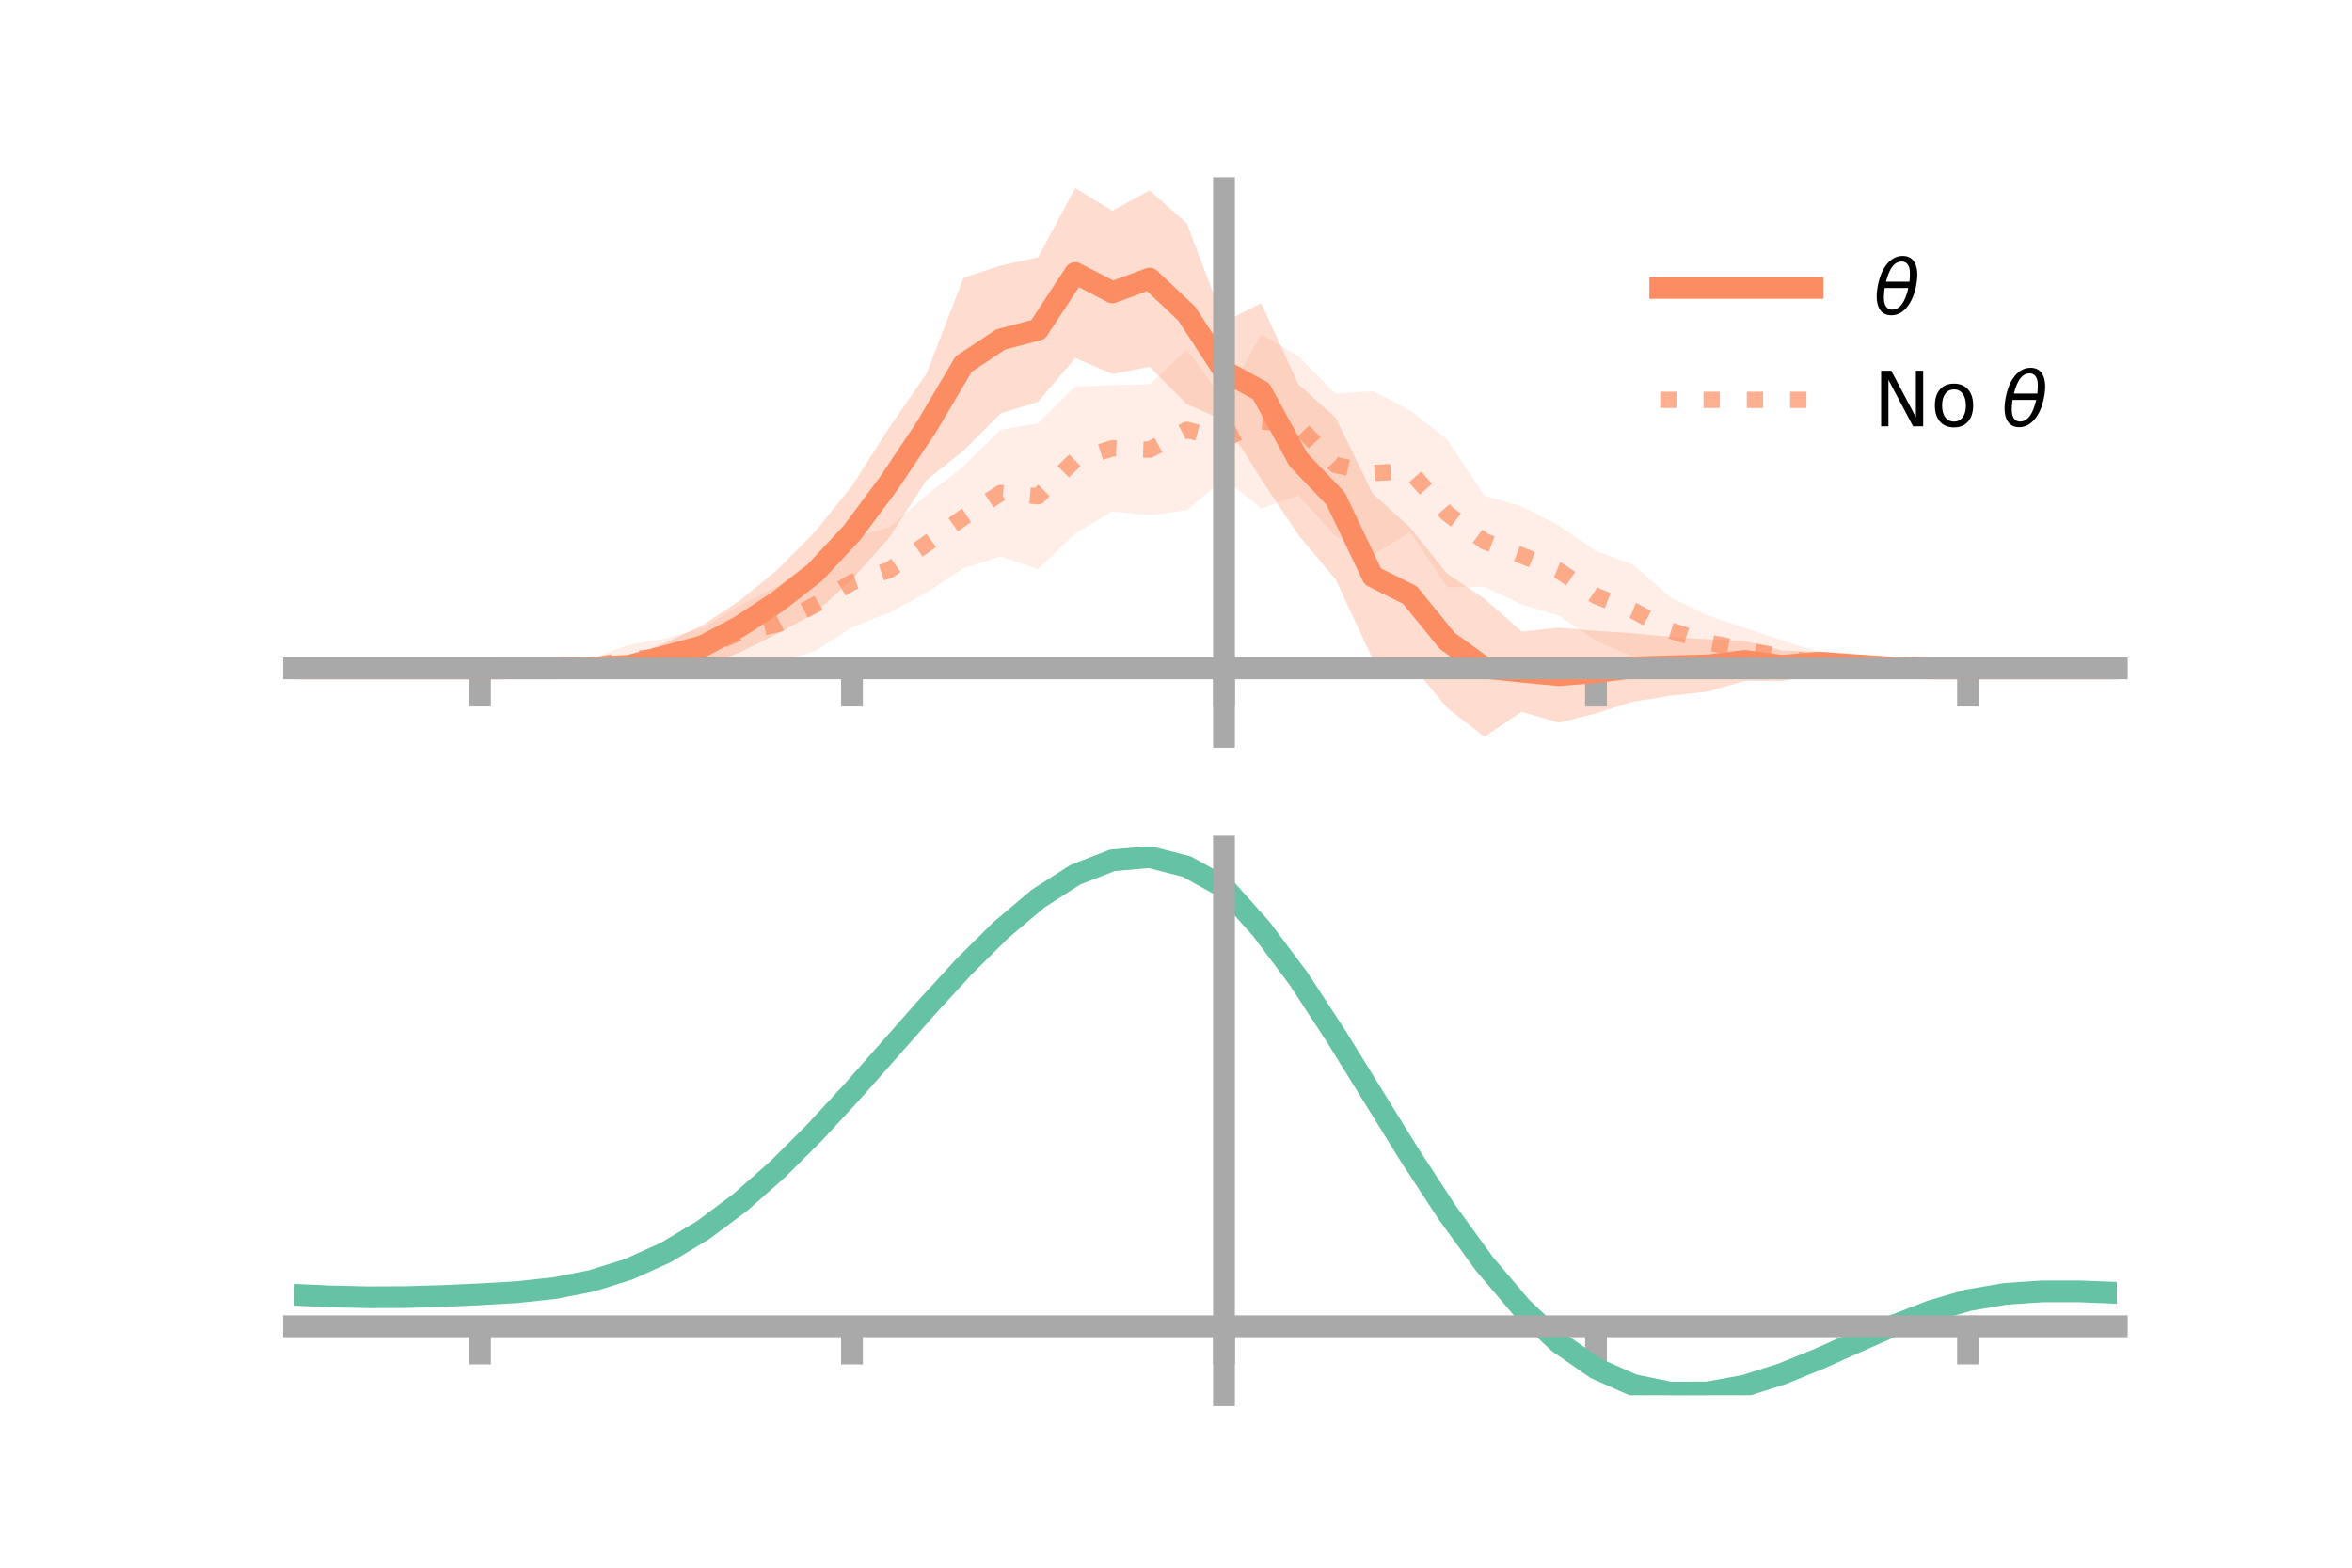 <?xml version="1.0" encoding="utf-8" standalone="no"?>
<!DOCTYPE svg PUBLIC "-//W3C//DTD SVG 1.1//EN"
  "http://www.w3.org/Graphics/SVG/1.1/DTD/svg11.dtd">
<!-- Created with matplotlib (https://matplotlib.org/) -->
<svg height="144pt" version="1.1" viewBox="0 0 216 144" width="216pt" xmlns="http://www.w3.org/2000/svg" xmlns:xlink="http://www.w3.org/1999/xlink">
 <defs>
  <style type="text/css">*{stroke-linecap:butt;stroke-linejoin:round;}</style>
 </defs>
 <g id="figure_1">
  <g id="patch_1">
   <path d="M 0 144 
L 216 144 
L 216 0 
L 0 0 
z
" style="fill:none;"/>
  </g>
  <g id="axes_1">
   <g id="patch_2">
    <path d="M 27 67.68 
L 194.4 67.68 
L 194.4 17.28 
L 27 17.28 
z
" style="fill:none;"/>
   </g>
   <g id="PolyCollection_1">
    <path clip-path="url(#p0eab25cb01)" d="M 27 61.393 
L 27 61.393 
L 30.416 61.393 
L 33.833 61.393 
L 37.249 61.393 
L 40.665 61.393 
L 44.082 61.393 
L 47.498 61.305 
L 50.914 61.128 
L 54.331 60.803 
L 57.747 60.339 
L 61.163 59.025 
L 64.58 57.393 
L 67.996 55.115 
L 71.412 52.32 
L 74.829 48.863 
L 78.245 44.636 
L 81.661 39.289 
L 85.078 34.334 
L 88.494 25.509 
L 91.91 24.391 
L 95.327 23.642 
L 98.743 17.28 
L 102.159 19.36 
L 105.576 17.494 
L 108.992 20.514 
L 112.408 29.541 
L 115.824 27.863 
L 119.241 35.306 
L 122.657 38.362 
L 126.073 45.35 
L 129.49 48.432 
L 132.906 52.703 
L 136.322 54.993 
L 139.739 58.007 
L 143.155 57.648 
L 146.571 57.948 
L 149.988 58.171 
L 153.404 58.511 
L 156.82 58.717 
L 160.237 58.876 
L 163.653 59.755 
L 167.069 59.863 
L 170.486 60.469 
L 173.902 61.027 
L 177.318 61.293 
L 180.735 61.393 
L 184.151 61.393 
L 187.567 61.393 
L 190.984 61.393 
L 194.4 61.393 
L 194.4 61.393 
L 194.4 61.393 
L 190.984 61.393 
L 187.567 61.393 
L 184.151 61.393 
L 180.735 61.393 
L 177.318 61.491 
L 173.902 61.643 
L 170.486 61.749 
L 167.069 61.866 
L 163.653 62.567 
L 160.237 62.543 
L 156.82 63.525 
L 153.404 63.904 
L 149.988 64.445 
L 146.571 65.528 
L 143.155 66.382 
L 139.739 65.38 
L 136.322 67.68 
L 132.906 65.03 
L 129.49 60.891 
L 126.073 60.556 
L 122.657 53.22 
L 119.241 49.142 
L 115.824 44.019 
L 112.408 38.609 
L 108.992 37.122 
L 105.576 33.69 
L 102.159 34.352 
L 98.743 32.886 
L 95.327 36.917 
L 91.91 37.962 
L 88.494 41.381 
L 85.078 44.114 
L 81.661 49.395 
L 78.245 53.223 
L 74.829 56.342 
L 71.412 58.198 
L 67.996 59.896 
L 64.58 61.273 
L 61.163 61.5 
L 57.747 61.972 
L 54.331 61.865 
L 50.914 61.648 
L 47.498 61.472 
L 44.082 61.393 
L 40.665 61.393 
L 37.249 61.393 
L 33.833 61.393 
L 30.416 61.393 
L 27 61.393 
z
" style="fill:#fc8d62;fill-opacity:0.3;"/>
   </g>
   <g id="PolyCollection_2">
    <path clip-path="url(#p0eab25cb01)" d="M 27 61.393 
L 27 61.393 
L 30.416 61.393 
L 33.833 61.393 
L 37.249 61.393 
L 40.665 61.393 
L 44.082 61.393 
L 47.498 61.329 
L 50.914 60.918 
L 54.331 60.51 
L 57.747 59.227 
L 61.163 58.634 
L 64.58 57.666 
L 67.996 55.587 
L 71.412 53.832 
L 74.829 51.308 
L 78.245 49.365 
L 81.661 48.448 
L 85.078 45.476 
L 88.494 42.837 
L 91.91 39.465 
L 95.327 38.883 
L 98.743 35.508 
L 102.159 35.379 
L 105.576 35.295 
L 108.992 32.103 
L 112.408 36.82 
L 115.824 30.692 
L 119.241 32.717 
L 122.657 36.149 
L 126.073 35.922 
L 129.49 37.689 
L 132.906 40.37 
L 136.322 45.536 
L 139.739 46.509 
L 143.155 48.279 
L 146.571 50.621 
L 149.988 51.866 
L 153.404 54.869 
L 156.82 56.518 
L 160.237 57.668 
L 163.653 58.798 
L 167.069 59.929 
L 170.486 60.353 
L 173.902 60.816 
L 177.318 61.249 
L 180.735 61.393 
L 184.151 61.393 
L 187.567 61.393 
L 190.984 61.393 
L 194.4 61.393 
L 194.4 61.393 
L 194.4 61.393 
L 190.984 61.393 
L 187.567 61.393 
L 184.151 61.393 
L 180.735 61.393 
L 177.318 61.497 
L 173.902 61.781 
L 170.486 61.837 
L 167.069 62.028 
L 163.653 61.843 
L 160.237 61.68 
L 156.82 61.487 
L 153.404 60.955 
L 149.988 60.318 
L 146.571 58.872 
L 143.155 56.544 
L 139.739 55.53 
L 136.322 53.896 
L 132.906 53.959 
L 129.49 48.858 
L 126.073 50.984 
L 122.657 49.262 
L 119.241 45.51 
L 115.824 46.702 
L 112.408 43.957 
L 108.992 46.868 
L 105.576 47.321 
L 102.159 46.979 
L 98.743 49.005 
L 95.327 52.284 
L 91.91 51.106 
L 88.494 52.196 
L 85.078 54.446 
L 81.661 56.276 
L 78.245 57.619 
L 74.829 59.836 
L 71.412 60.843 
L 67.996 60.549 
L 64.58 61.413 
L 61.163 62.014 
L 57.747 61.846 
L 54.331 61.916 
L 50.914 61.755 
L 47.498 61.482 
L 44.082 61.393 
L 40.665 61.393 
L 37.249 61.393 
L 33.833 61.393 
L 30.416 61.393 
L 27 61.393 
z
" style="fill:#fc8d62;fill-opacity:0.15;"/>
   </g>
   <g id="matplotlib.axis_1">
    <g id="xtick_1">
     <g id="line2d_1">
      <defs>
       <path d="M 0 0 
L 0 3.5 
" id="m4a6c539a0f" style="stroke:#a9a9a9;stroke-width:2;"/>
      </defs>
      <g>
       <use style="fill:#a9a9a9;stroke:#a9a9a9;stroke-width:2;" x="44.082" xlink:href="#m4a6c539a0f" y="61.393"/>
      </g>
     </g>
    </g>
    <g id="xtick_2">
     <g id="line2d_2">
      <g>
       <use style="fill:#a9a9a9;stroke:#a9a9a9;stroke-width:2;" x="78.245" xlink:href="#m4a6c539a0f" y="61.393"/>
      </g>
     </g>
    </g>
    <g id="xtick_3">
     <g id="line2d_3">
      <g>
       <use style="fill:#a9a9a9;stroke:#a9a9a9;stroke-width:2;" x="112.408" xlink:href="#m4a6c539a0f" y="61.393"/>
      </g>
     </g>
    </g>
    <g id="xtick_4">
     <g id="line2d_4">
      <g>
       <use style="fill:#a9a9a9;stroke:#a9a9a9;stroke-width:2;" x="146.571" xlink:href="#m4a6c539a0f" y="61.393"/>
      </g>
     </g>
    </g>
    <g id="xtick_5">
     <g id="line2d_5">
      <g>
       <use style="fill:#a9a9a9;stroke:#a9a9a9;stroke-width:2;" x="180.735" xlink:href="#m4a6c539a0f" y="61.393"/>
      </g>
     </g>
    </g>
   </g>
   <g id="matplotlib.axis_2"/>
   <g id="line2d_6">
    <path clip-path="url(#p0eab25cb01)" d="M 27 61.393 
L 30.416 61.393 
L 33.833 61.393 
L 37.249 61.393 
L 40.665 61.393 
L 44.082 61.393 
L 47.498 61.388 
L 50.914 61.388 
L 54.331 61.334 
L 57.747 61.155 
L 61.163 60.262 
L 64.58 59.333 
L 67.996 57.506 
L 71.412 55.259 
L 74.829 52.602 
L 78.245 48.93 
L 81.661 44.342 
L 85.078 39.224 
L 88.494 33.445 
L 91.91 31.177 
L 95.327 30.279 
L 98.743 25.083 
L 102.159 26.856 
L 105.576 25.592 
L 108.992 28.818 
L 112.408 34.075 
L 115.824 35.941 
L 119.241 42.224 
L 122.657 45.791 
L 126.073 52.953 
L 129.49 54.661 
L 132.906 58.867 
L 136.322 61.337 
L 139.739 61.694 
L 143.155 62.015 
L 146.571 61.738 
L 149.988 61.308 
L 153.404 61.208 
L 156.82 61.121 
L 160.237 60.709 
L 163.653 61.161 
L 167.069 60.864 
L 170.486 61.109 
L 173.902 61.335 
L 177.318 61.392 
L 180.735 61.393 
L 184.151 61.393 
L 187.567 61.393 
L 190.984 61.393 
L 194.4 61.393 
" style="fill:none;stroke:#fc8d62;stroke-linecap:square;stroke-width:2;"/>
   </g>
   <g id="line2d_7">
    <path clip-path="url(#p0eab25cb01)" d="M 27 61.393 
L 30.416 61.393 
L 33.833 61.393 
L 37.249 61.393 
L 40.665 61.393 
L 44.082 61.393 
L 47.498 61.405 
L 50.914 61.336 
L 54.331 61.213 
L 57.747 60.537 
L 61.163 60.324 
L 64.58 59.539 
L 67.996 58.068 
L 71.412 57.338 
L 74.829 55.572 
L 78.245 53.492 
L 81.661 52.362 
L 85.078 49.961 
L 88.494 47.517 
L 91.91 45.285 
L 95.327 45.583 
L 98.743 42.256 
L 102.159 41.179 
L 105.576 41.308 
L 108.992 39.486 
L 112.408 40.388 
L 115.824 38.697 
L 119.241 39.114 
L 122.657 42.705 
L 126.073 43.453 
L 129.49 43.274 
L 132.906 47.164 
L 136.322 49.716 
L 139.739 51.02 
L 143.155 52.412 
L 146.571 54.746 
L 149.988 56.092 
L 153.404 57.912 
L 156.82 59.002 
L 160.237 59.674 
L 163.653 60.321 
L 167.069 60.978 
L 170.486 61.095 
L 173.902 61.298 
L 177.318 61.373 
L 180.735 61.393 
L 184.151 61.393 
L 187.567 61.393 
L 190.984 61.393 
L 194.4 61.393 
" style="fill:none;stroke:#fc8d62;stroke-dasharray:1.5,2.475;stroke-dashoffset:0;stroke-opacity:0.7;stroke-width:1.5;"/>
   </g>
   <g id="patch_3">
    <path d="M 112.408 67.68 
L 112.408 17.28 
" style="fill:none;stroke:#a9a9a9;stroke-linecap:square;stroke-linejoin:miter;stroke-width:2;"/>
   </g>
   <g id="patch_4">
    <path d="M 194.4 67.68 
L 194.4 17.28 
" style="fill:none;"/>
   </g>
   <g id="patch_5">
    <path d="M 27 61.393 
L 194.4 61.393 
" style="fill:none;stroke:#a9a9a9;stroke-linecap:square;stroke-linejoin:miter;stroke-width:2;"/>
   </g>
   <g id="patch_6">
    <path d="M 27 17.28 
L 194.4 17.28 
" style="fill:none;"/>
   </g>
   <g id="legend_1">
    <g id="line2d_8">
     <path d="M 152.47 26.449 
L 166.47 26.449 
" style="fill:none;stroke:#fc8d62;stroke-linecap:square;stroke-width:2;"/>
    </g>
    <g id="line2d_9"/>
    <g id="text_1">
     <!-- $\theta$ -->
     <g transform="translate(172.07 28.899)scale(0.07 -0.07)">
      <defs>
       <path d="M 45.516 34.672 
L 14.453 34.672 
Q 12.359 20.062 14.5 13.875 
Q 17.188 6.25 24.469 6.25 
Q 31.781 6.25 37.359 13.922 
Q 42.234 20.656 45.516 34.672 
z
M 47.016 42.969 
Q 48.344 56.844 46.625 61.719 
Q 43.953 69.438 36.766 69.438 
Q 29.297 69.438 23.828 61.812 
Q 19.531 55.672 16.156 42.969 
z
M 38.188 76.766 
Q 49.906 76.766 54.594 66.406 
Q 59.281 56.109 55.719 37.844 
Q 52.203 19.625 43.453 9.281 
Q 34.766 -1.125 23.047 -1.125 
Q 11.281 -1.125 6.641 9.281 
Q 2 19.625 5.516 37.844 
Q 9.078 56.109 17.719 66.406 
Q 26.422 76.766 38.188 76.766 
z
" id="DejaVuSans-Oblique-952"/>
      </defs>
      <use transform="translate(0 0.234)" xlink:href="#DejaVuSans-Oblique-952"/>
     </g>
    </g>
    <g id="line2d_10">
     <path d="M 152.47 36.724 
L 166.47 36.724 
" style="fill:none;stroke:#fc8d62;stroke-dasharray:1.5,2.475;stroke-dashoffset:0;stroke-opacity:0.7;stroke-width:1.5;"/>
    </g>
    <g id="line2d_11"/>
    <g id="text_2">
     <!-- No $\theta$ -->
     <g transform="translate(172.07 39.174)scale(0.07 -0.07)">
      <defs>
       <path d="M 9.812 72.906 
L 23.094 72.906 
L 55.422 11.922 
L 55.422 72.906 
L 64.984 72.906 
L 64.984 0 
L 51.703 0 
L 19.391 60.984 
L 19.391 0 
L 9.812 0 
z
" id="DejaVuSans-78"/>
       <path d="M 30.609 48.391 
Q 23.391 48.391 19.188 42.75 
Q 14.984 37.109 14.984 27.297 
Q 14.984 17.484 19.156 11.844 
Q 23.344 6.203 30.609 6.203 
Q 37.797 6.203 41.984 11.859 
Q 46.188 17.531 46.188 27.297 
Q 46.188 37.016 41.984 42.703 
Q 37.797 48.391 30.609 48.391 
z
M 30.609 56 
Q 42.328 56 49.016 48.375 
Q 55.719 40.766 55.719 27.297 
Q 55.719 13.875 49.016 6.219 
Q 42.328 -1.422 30.609 -1.422 
Q 18.844 -1.422 12.172 6.219 
Q 5.516 13.875 5.516 27.297 
Q 5.516 40.766 12.172 48.375 
Q 18.844 56 30.609 56 
z
" id="DejaVuSans-111"/>
       <path id="DejaVuSans-32"/>
      </defs>
      <use transform="translate(0 0.234)" xlink:href="#DejaVuSans-78"/>
      <use transform="translate(74.805 0.234)" xlink:href="#DejaVuSans-111"/>
      <use transform="translate(135.986 0.234)" xlink:href="#DejaVuSans-32"/>
      <use transform="translate(167.773 0.234)" xlink:href="#DejaVuSans-Oblique-952"/>
     </g>
    </g>
   </g>
  </g>
  <g id="axes_2">
   <g id="patch_7">
    <path d="M 27 128.16 
L 194.4 128.16 
L 194.4 77.76 
L 27 77.76 
z
" style="fill:none;"/>
   </g>
   <g id="PolyCollection_3">
    <path clip-path="url(#pb006f035d9)" d="M 27 118.983 
L 27 118.88 
L 30.416 119.04 
L 33.833 119.121 
L 37.249 119.102 
L 40.665 118.99 
L 44.082 118.82 
L 47.498 118.608 
L 50.914 118.23 
L 54.331 117.548 
L 57.747 116.455 
L 61.163 114.88 
L 64.58 112.785 
L 67.996 110.174 
L 71.412 107.085 
L 74.829 103.594 
L 78.245 99.805 
L 81.661 95.851 
L 85.078 91.884 
L 88.494 88.075 
L 91.91 84.604 
L 95.327 81.658 
L 98.743 79.419 
L 102.159 78.065 
L 105.576 77.76 
L 108.992 78.654 
L 112.408 80.584 
L 115.824 84.459 
L 119.241 89.095 
L 122.657 94.407 
L 126.073 100.033 
L 129.49 105.648 
L 132.906 110.969 
L 136.322 115.762 
L 139.739 119.85 
L 143.155 123.112 
L 146.571 125.492 
L 149.988 126.998 
L 153.404 127.69 
L 156.82 127.664 
L 160.237 127.043 
L 163.653 125.972 
L 167.069 124.606 
L 170.486 123.104 
L 173.902 121.627 
L 177.318 120.324 
L 180.735 119.339 
L 184.151 118.767 
L 187.567 118.54 
L 190.984 118.55 
L 194.4 118.693 
L 194.4 118.816 
L 194.4 118.816 
L 190.984 118.69 
L 187.567 118.695 
L 184.151 118.935 
L 180.735 119.527 
L 177.318 120.549 
L 173.902 121.908 
L 170.486 123.45 
L 167.069 125.012 
L 163.653 126.426 
L 160.237 127.524 
L 156.82 128.15 
L 153.404 128.16 
L 149.988 127.442 
L 146.571 125.918 
L 143.155 123.558 
L 139.739 120.374 
L 136.322 116.418 
L 132.906 111.793 
L 129.49 106.661 
L 126.073 101.239 
L 122.657 95.8 
L 119.241 90.66 
L 115.824 86.171 
L 112.408 82.409 
L 108.992 80.555 
L 105.576 79.693 
L 102.159 79.988 
L 98.743 81.292 
L 95.327 83.442 
L 91.91 86.267 
L 88.494 89.59 
L 85.078 93.232 
L 81.661 97.021 
L 78.245 100.795 
L 74.829 104.409 
L 71.412 107.739 
L 67.996 110.687 
L 64.58 113.184 
L 61.163 115.194 
L 57.747 116.71 
L 54.331 117.763 
L 50.914 118.417 
L 47.498 118.771 
L 44.082 118.959 
L 40.665 119.102 
L 37.249 119.191 
L 33.833 119.199 
L 30.416 119.124 
L 27 118.983 
z
" style="fill:#66c2a5;fill-opacity:0.3;"/>
   </g>
   <g id="matplotlib.axis_3">
    <g id="xtick_6">
     <g id="line2d_12">
      <g>
       <use style="fill:#a9a9a9;stroke:#a9a9a9;stroke-width:2;" x="44.082" xlink:href="#m4a6c539a0f" y="121.824"/>
      </g>
     </g>
    </g>
    <g id="xtick_7">
     <g id="line2d_13">
      <g>
       <use style="fill:#a9a9a9;stroke:#a9a9a9;stroke-width:2;" x="78.245" xlink:href="#m4a6c539a0f" y="121.824"/>
      </g>
     </g>
    </g>
    <g id="xtick_8">
     <g id="line2d_14">
      <g>
       <use style="fill:#a9a9a9;stroke:#a9a9a9;stroke-width:2;" x="112.408" xlink:href="#m4a6c539a0f" y="121.824"/>
      </g>
     </g>
    </g>
    <g id="xtick_9">
     <g id="line2d_15">
      <g>
       <use style="fill:#a9a9a9;stroke:#a9a9a9;stroke-width:2;" x="146.571" xlink:href="#m4a6c539a0f" y="121.824"/>
      </g>
     </g>
    </g>
    <g id="xtick_10">
     <g id="line2d_16">
      <g>
       <use style="fill:#a9a9a9;stroke:#a9a9a9;stroke-width:2;" x="180.735" xlink:href="#m4a6c539a0f" y="121.824"/>
      </g>
     </g>
    </g>
   </g>
   <g id="matplotlib.axis_4"/>
   <g id="line2d_17">
    <path clip-path="url(#pb006f035d9)" d="M 27 118.932 
L 30.416 119.082 
L 33.833 119.16 
L 37.249 119.146 
L 40.665 119.046 
L 44.082 118.889 
L 47.498 118.69 
L 50.914 118.323 
L 54.331 117.655 
L 57.747 116.583 
L 61.163 115.037 
L 64.58 112.985 
L 67.996 110.43 
L 71.412 107.412 
L 74.829 104.001 
L 78.245 100.3 
L 81.661 96.436 
L 85.078 92.558 
L 88.494 88.832 
L 91.91 85.436 
L 95.327 82.55 
L 98.743 80.355 
L 102.159 79.026 
L 105.576 78.727 
L 108.992 79.604 
L 112.408 81.497 
L 115.824 85.315 
L 119.241 89.878 
L 122.657 95.103 
L 126.073 100.636 
L 129.49 106.154 
L 132.906 111.381 
L 136.322 116.09 
L 139.739 120.112 
L 143.155 123.335 
L 146.571 125.705 
L 149.988 127.22 
L 153.404 127.925 
L 156.82 127.907 
L 160.237 127.284 
L 163.653 126.199 
L 167.069 124.809 
L 170.486 123.277 
L 173.902 121.767 
L 177.318 120.437 
L 180.735 119.433 
L 184.151 118.851 
L 187.567 118.617 
L 190.984 118.62 
L 194.4 118.755 
" style="fill:none;stroke:#66c2a5;stroke-linecap:square;stroke-width:2;"/>
   </g>
   <g id="patch_8">
    <path d="M 112.408 128.16 
L 112.408 77.76 
" style="fill:none;stroke:#a9a9a9;stroke-linecap:square;stroke-linejoin:miter;stroke-width:2;"/>
   </g>
   <g id="patch_9">
    <path d="M 194.4 128.16 
L 194.4 77.76 
" style="fill:none;"/>
   </g>
   <g id="patch_10">
    <path d="M 27 121.824 
L 194.4 121.824 
" style="fill:none;stroke:#a9a9a9;stroke-linecap:square;stroke-linejoin:miter;stroke-width:2;"/>
   </g>
   <g id="patch_11">
    <path d="M 27 77.76 
L 194.4 77.76 
" style="fill:none;"/>
   </g>
  </g>
 </g>
 <defs>
  <clipPath id="p0eab25cb01">
   <rect height="50.4" width="167.4" x="27" y="17.28"/>
  </clipPath>
  <clipPath id="pb006f035d9">
   <rect height="50.4" width="167.4" x="27" y="77.76"/>
  </clipPath>
 </defs>
</svg>
